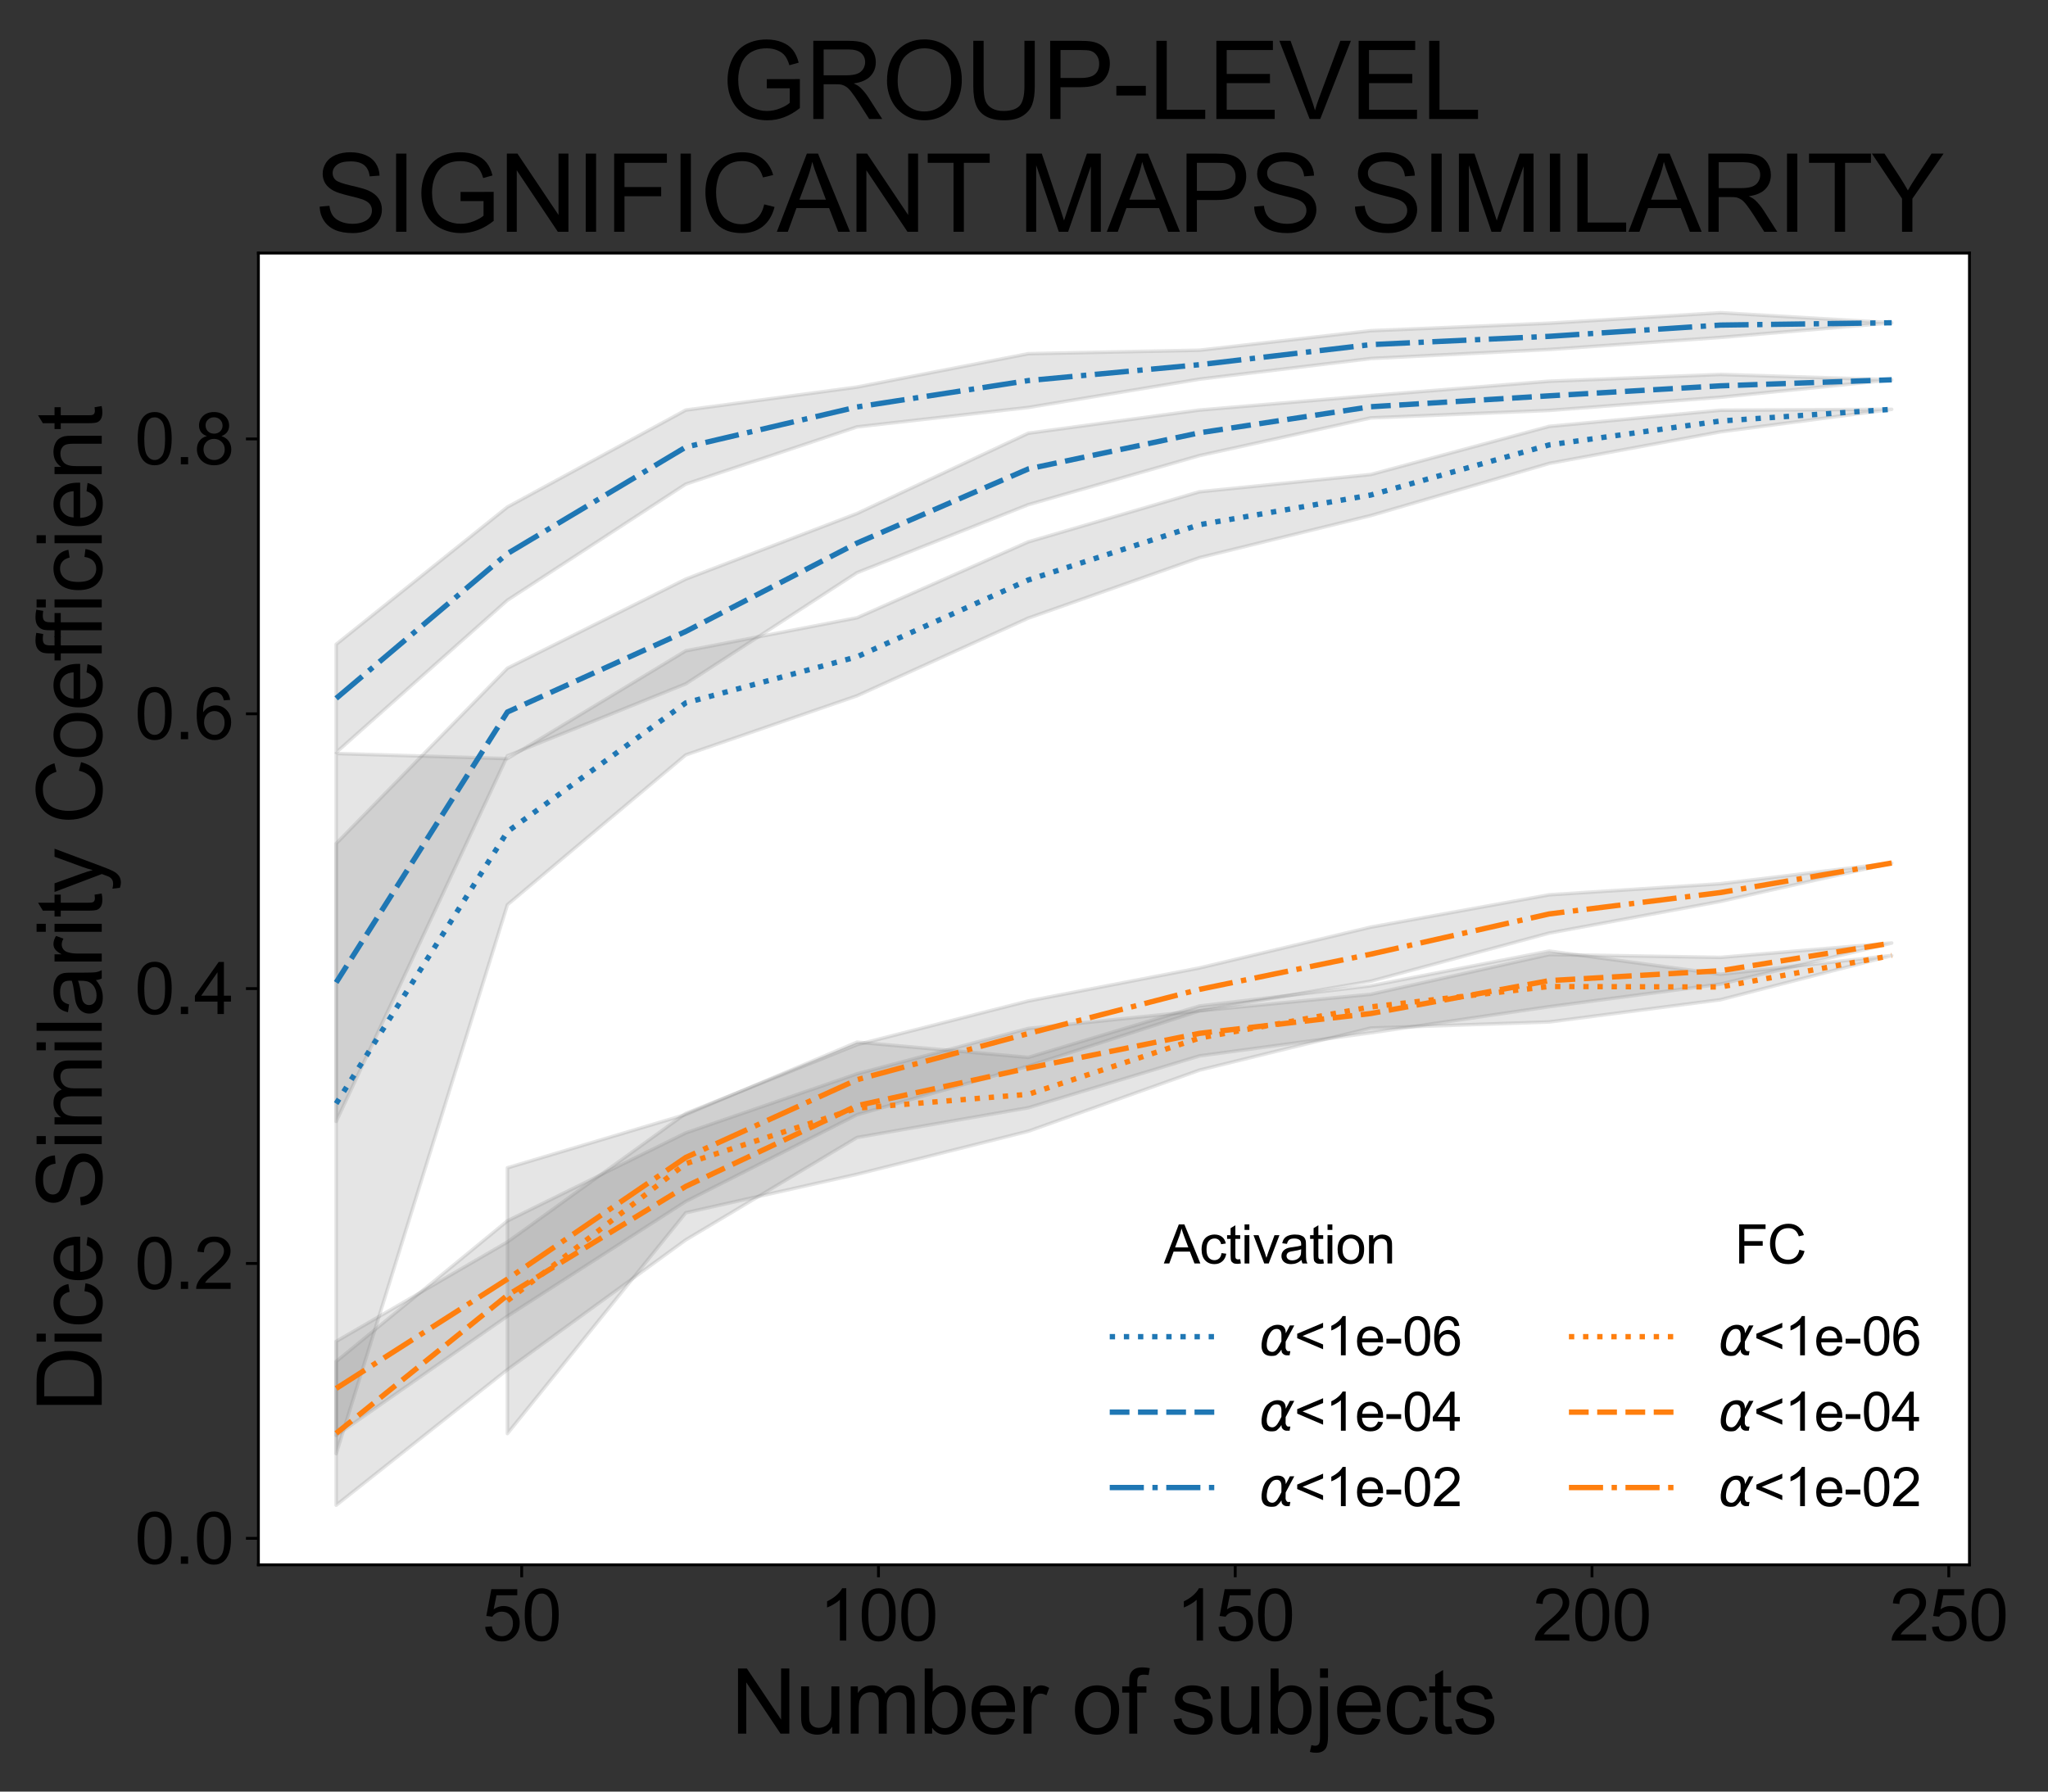 <?xml version="1.0" encoding="utf-8" standalone="no"?>
<!DOCTYPE svg PUBLIC "-//W3C//DTD SVG 1.1//EN"
  "http://www.w3.org/Graphics/SVG/1.1/DTD/svg11.dtd">
<svg height="504pt" version="1.1" viewBox="0 0 576 504" width="576pt" xmlns="http://www.w3.org/2000/svg" xmlns:xlink="http://www.w3.org/1999/xlink">
 <rect x="0" y="0" width="576" height="504" fill="#333333" stroke="none"/>
 <defs>
  <style type="text/css">*{stroke-linecap:butt;stroke-linejoin:round;}</style>
 </defs>
 <g id="figure_1">
  <g id="patch_1">
   <path d="M 0 504 
L 576 504 
L 576 0 
L 0 0 
z
" style="fill:none;"/>
  </g>
  <g id="axes_1">
   <g id="patch_2">
    <path d="M 72.675 440.2 
L 553.911 440.2 
L 553.911 71.2 
L 72.675 71.2 
z
" style="fill:#ffffff;"/>
   </g>
   <g id="PolyCollection_1">
    <defs>
     <path d="M 94.549 -95.061 
L 94.549 -292.03 
L 142.713 -290.59 
L 192.884 -320.923 
L 241.047 -330.217 
L 289.211 -351.566 
L 337.375 -365.664 
L 385.539 -370.517 
L 435.709 -384.055 
L 483.873 -388.593 
L 532.037 -388.856 
L 532.037 -388.856 
L 532.037 -388.856 
L 483.873 -382.532 
L 435.709 -373.632 
L 385.539 -358.967 
L 337.375 -347.124 
L 289.211 -330.119 
L 241.047 -308.268 
L 192.884 -291.636 
L 142.713 -249.493 
L 94.549 -95.061 
z
" id="m9a931afeb9" style="stroke:#808080;stroke-opacity:0.2;"/>
    </defs>
    <g clip-path="url(#pe560232bb6)">
     <use style="fill:#808080;fill-opacity:0.2;stroke:#808080;stroke-opacity:0.2;" x="0" xlink:href="#m9a931afeb9" y="504"/>
    </g>
   </g>
   <g id="PolyCollection_2">
    <defs>
     <path d="M 94.549 -188.528 
L 94.549 -266.694 
L 142.713 -316.027 
L 192.884 -341.104 
L 241.047 -359.553 
L 289.211 -382.135 
L 337.375 -388.651 
L 385.539 -392.722 
L 435.709 -396.755 
L 483.873 -398.667 
L 532.037 -397.158 
L 532.037 -397.158 
L 532.037 -397.158 
L 483.873 -392.249 
L 435.709 -388.543 
L 385.539 -386.44 
L 337.375 -375.842 
L 289.211 -362.033 
L 241.047 -342.903 
L 192.884 -311.634 
L 142.713 -291.38 
L 94.549 -188.528 
z
" id="m6b875d7207" style="stroke:#808080;stroke-opacity:0.2;"/>
    </defs>
    <g clip-path="url(#pe560232bb6)">
     <use style="fill:#808080;fill-opacity:0.2;stroke:#808080;stroke-opacity:0.2;" x="0" xlink:href="#m6b875d7207" y="504"/>
    </g>
   </g>
   <g id="PolyCollection_3">
    <defs>
     <path d="M 94.549 -292.326 
L 94.549 -322.749 
L 142.713 -361.375 
L 192.884 -388.641 
L 241.047 -395.112 
L 289.211 -404.501 
L 337.375 -405.477 
L 385.539 -410.968 
L 435.709 -413.079 
L 483.873 -416.027 
L 532.037 -413.201 
L 532.037 -413.201 
L 532.037 -413.201 
L 483.873 -409.074 
L 435.709 -405.688 
L 385.539 -403.143 
L 337.375 -397.343 
L 289.211 -389.378 
L 241.047 -383.915 
L 192.884 -367.821 
L 142.713 -335.155 
L 94.549 -292.326 
z
" id="m1dcd96cfdc" style="stroke:#808080;stroke-opacity:0.2;"/>
    </defs>
    <g clip-path="url(#pe560232bb6)">
     <use style="fill:#808080;fill-opacity:0.2;stroke:#808080;stroke-opacity:0.2;" x="0" xlink:href="#m1dcd96cfdc" y="504"/>
    </g>
   </g>
   <g id="PolyCollection_4">
    <defs>
     <path d="M 142.713 -100.718 
L 142.713 -175.471 
L 192.884 -190.471 
L 241.047 -210.826 
L 289.211 -206.537 
L 337.375 -221.001 
L 385.539 -226.7 
L 435.709 -236.447 
L 483.873 -229.935 
L 532.037 -235.193 
L 532.037 -235.193 
L 532.037 -235.193 
L 483.873 -222.759 
L 435.709 -216.514 
L 385.539 -214.788 
L 337.375 -202.965 
L 289.211 -185.769 
L 241.047 -173.664 
L 192.884 -162.842 
L 142.713 -100.718 
z
" id="mcf1280ab70" style="stroke:#808080;stroke-opacity:0.2;"/>
    </defs>
    <g clip-path="url(#pe560232bb6)">
     <use style="fill:#808080;fill-opacity:0.2;stroke:#808080;stroke-opacity:0.2;" x="0" xlink:href="#mcf1280ab70" y="504"/>
    </g>
   </g>
   <g id="PolyCollection_5">
    <defs>
     <path d="M 94.549 -80.573 
L 94.549 -120.99 
L 142.713 -160.558 
L 192.884 -185.301 
L 241.047 -201.92 
L 289.211 -214.679 
L 337.375 -219.651 
L 385.539 -224.3 
L 435.709 -235.472 
L 483.873 -234.675 
L 532.037 -238.716 
L 532.037 -238.716 
L 532.037 -238.716 
L 483.873 -227.157 
L 435.709 -220.805 
L 385.539 -213.464 
L 337.375 -206.965 
L 289.211 -192.376 
L 241.047 -184.006 
L 192.884 -155.207 
L 142.713 -118.71 
L 94.549 -80.573 
z
" id="m82b57b5e6d" style="stroke:#808080;stroke-opacity:0.2;"/>
    </defs>
    <g clip-path="url(#pe560232bb6)">
     <use style="fill:#808080;fill-opacity:0.2;stroke:#808080;stroke-opacity:0.2;" x="0" xlink:href="#m82b57b5e6d" y="504"/>
    </g>
   </g>
   <g id="PolyCollection_6">
    <defs>
     <path d="M 94.549 -100.184 
L 94.549 -126.639 
L 142.713 -154.613 
L 192.884 -190.784 
L 241.047 -210.12 
L 289.211 -222.407 
L 337.375 -231.707 
L 385.539 -243.189 
L 435.709 -252.28 
L 483.873 -255.393 
L 532.037 -261.222 
L 532.037 -261.222 
L 532.037 -261.222 
L 483.873 -250.424 
L 435.709 -241.512 
L 385.539 -227.98 
L 337.375 -219.647 
L 289.211 -204.102 
L 241.047 -190.414 
L 192.884 -166.021 
L 142.713 -133.746 
L 94.549 -100.184 
z
" id="m8c784d2e51" style="stroke:#808080;stroke-opacity:0.2;"/>
    </defs>
    <g clip-path="url(#pe560232bb6)">
     <use style="fill:#808080;fill-opacity:0.2;stroke:#808080;stroke-opacity:0.2;" x="0" xlink:href="#m8c784d2e51" y="504"/>
    </g>
   </g>
   <g id="matplotlib.axis_1">
    <g id="xtick_1">
     <g id="line2d_1">
      <defs>
       <path d="M 0 0 
L 0 3.5 
" id="m26b9ea5d36" style="stroke:#000000;stroke-width:0.8;"/>
      </defs>
      <g>
       <use style="stroke:#000000;stroke-width:0.8;" x="146.727" xlink:href="#m26b9ea5d36" y="440.2"/>
      </g>
     </g>
     <g id="text_1">
      <!-- 50 -->
      <g transform="translate(135.605 461.516)scale(0.2 -0.2)">
       <defs>
        <path d="M 266 1200 
L 856 1250 
Q 922 819 1161 601 
Q 1400 384 1738 384 
Q 2144 384 2425 690 
Q 2706 997 2706 1503 
Q 2706 1984 2436 2262 
Q 2166 2541 1728 2541 
Q 1456 2541 1237 2417 
Q 1019 2294 894 2097 
L 366 2166 
L 809 4519 
L 3088 4519 
L 3088 3981 
L 1259 3981 
L 1013 2750 
Q 1425 3038 1878 3038 
Q 2478 3038 2890 2622 
Q 3303 2206 3303 1553 
Q 3303 931 2941 478 
Q 2500 -78 1738 -78 
Q 1113 -78 717 272 
Q 322 622 266 1200 
z
" id="ArialMT-35" transform="scale(0.016)"/>
        <path d="M 266 2259 
Q 266 3072 433 3567 
Q 600 4063 929 4331 
Q 1259 4600 1759 4600 
Q 2128 4600 2406 4451 
Q 2684 4303 2865 4023 
Q 3047 3744 3150 3342 
Q 3253 2941 3253 2259 
Q 3253 1453 3087 958 
Q 2922 463 2592 192 
Q 2263 -78 1759 -78 
Q 1097 -78 719 397 
Q 266 969 266 2259 
z
M 844 2259 
Q 844 1131 1108 757 
Q 1372 384 1759 384 
Q 2147 384 2411 759 
Q 2675 1134 2675 2259 
Q 2675 3391 2411 3762 
Q 2147 4134 1753 4134 
Q 1366 4134 1134 3806 
Q 844 3388 844 2259 
z
" id="ArialMT-30" transform="scale(0.016)"/>
       </defs>
       <use xlink:href="#ArialMT-35"/>
       <use x="55.615" xlink:href="#ArialMT-30"/>
      </g>
     </g>
    </g>
    <g id="xtick_2">
     <g id="line2d_2">
      <g>
       <use style="stroke:#000000;stroke-width:0.8;" x="247.068" xlink:href="#m26b9ea5d36" y="440.2"/>
      </g>
     </g>
     <g id="text_2">
      <!-- 100 -->
      <g transform="translate(230.385 461.516)scale(0.2 -0.2)">
       <defs>
        <path d="M 2384 0 
L 1822 0 
L 1822 3584 
Q 1619 3391 1289 3197 
Q 959 3003 697 2906 
L 697 3450 
Q 1169 3672 1522 3987 
Q 1875 4303 2022 4600 
L 2384 4600 
L 2384 0 
z
" id="ArialMT-31" transform="scale(0.016)"/>
       </defs>
       <use xlink:href="#ArialMT-31"/>
       <use x="55.615" xlink:href="#ArialMT-30"/>
       <use x="111.23" xlink:href="#ArialMT-30"/>
      </g>
     </g>
    </g>
    <g id="xtick_3">
     <g id="line2d_3">
      <g>
       <use style="stroke:#000000;stroke-width:0.8;" x="347.409" xlink:href="#m26b9ea5d36" y="440.2"/>
      </g>
     </g>
     <g id="text_3">
      <!-- 150 -->
      <g transform="translate(330.726 461.516)scale(0.2 -0.2)">
       <use xlink:href="#ArialMT-31"/>
       <use x="55.615" xlink:href="#ArialMT-35"/>
       <use x="111.23" xlink:href="#ArialMT-30"/>
      </g>
     </g>
    </g>
    <g id="xtick_4">
     <g id="line2d_4">
      <g>
       <use style="stroke:#000000;stroke-width:0.8;" x="447.75" xlink:href="#m26b9ea5d36" y="440.2"/>
      </g>
     </g>
     <g id="text_4">
      <!-- 200 -->
      <g transform="translate(431.067 461.516)scale(0.2 -0.2)">
       <defs>
        <path d="M 3222 541 
L 3222 0 
L 194 0 
Q 188 203 259 391 
Q 375 700 629 1000 
Q 884 1300 1366 1694 
Q 2113 2306 2375 2664 
Q 2638 3022 2638 3341 
Q 2638 3675 2398 3904 
Q 2159 4134 1775 4134 
Q 1369 4134 1125 3890 
Q 881 3647 878 3216 
L 300 3275 
Q 359 3922 746 4261 
Q 1134 4600 1788 4600 
Q 2447 4600 2831 4234 
Q 3216 3869 3216 3328 
Q 3216 3053 3103 2787 
Q 2991 2522 2730 2228 
Q 2469 1934 1863 1422 
Q 1356 997 1212 845 
Q 1069 694 975 541 
L 3222 541 
z
" id="ArialMT-32" transform="scale(0.016)"/>
       </defs>
       <use xlink:href="#ArialMT-32"/>
       <use x="55.615" xlink:href="#ArialMT-30"/>
       <use x="111.23" xlink:href="#ArialMT-30"/>
      </g>
     </g>
    </g>
    <g id="xtick_5">
     <g id="line2d_5">
      <g>
       <use style="stroke:#000000;stroke-width:0.8;" x="548.091" xlink:href="#m26b9ea5d36" y="440.2"/>
      </g>
     </g>
     <g id="text_5">
      <!-- 250 -->
      <g transform="translate(531.408 461.516)scale(0.2 -0.2)">
       <use xlink:href="#ArialMT-32"/>
       <use x="55.615" xlink:href="#ArialMT-35"/>
       <use x="111.23" xlink:href="#ArialMT-30"/>
      </g>
     </g>
    </g>
    <g id="text_6">
     <!-- Number of subjects -->
     <g transform="translate(205.615 487.69)scale(0.25 -0.25)">
      <defs>
       <path d="M 488 0 
L 488 4581 
L 1109 4581 
L 3516 984 
L 3516 4581 
L 4097 4581 
L 4097 0 
L 3475 0 
L 1069 3600 
L 1069 0 
L 488 0 
z
" id="ArialMT-4e" transform="scale(0.016)"/>
       <path d="M 2597 0 
L 2597 488 
Q 2209 -75 1544 -75 
Q 1250 -75 995 37 
Q 741 150 617 320 
Q 494 491 444 738 
Q 409 903 409 1263 
L 409 3319 
L 972 3319 
L 972 1478 
Q 972 1038 1006 884 
Q 1059 663 1231 536 
Q 1403 409 1656 409 
Q 1909 409 2131 539 
Q 2353 669 2445 892 
Q 2538 1116 2538 1541 
L 2538 3319 
L 3100 3319 
L 3100 0 
L 2597 0 
z
" id="ArialMT-75" transform="scale(0.016)"/>
       <path d="M 422 0 
L 422 3319 
L 925 3319 
L 925 2853 
Q 1081 3097 1340 3245 
Q 1600 3394 1931 3394 
Q 2300 3394 2536 3241 
Q 2772 3088 2869 2813 
Q 3263 3394 3894 3394 
Q 4388 3394 4653 3120 
Q 4919 2847 4919 2278 
L 4919 0 
L 4359 0 
L 4359 2091 
Q 4359 2428 4304 2576 
Q 4250 2725 4106 2815 
Q 3963 2906 3769 2906 
Q 3419 2906 3187 2673 
Q 2956 2441 2956 1928 
L 2956 0 
L 2394 0 
L 2394 2156 
Q 2394 2531 2256 2718 
Q 2119 2906 1806 2906 
Q 1569 2906 1367 2781 
Q 1166 2656 1075 2415 
Q 984 2175 984 1722 
L 984 0 
L 422 0 
z
" id="ArialMT-6d" transform="scale(0.016)"/>
       <path d="M 941 0 
L 419 0 
L 419 4581 
L 981 4581 
L 981 2947 
Q 1338 3394 1891 3394 
Q 2197 3394 2470 3270 
Q 2744 3147 2920 2923 
Q 3097 2700 3197 2384 
Q 3297 2069 3297 1709 
Q 3297 856 2875 390 
Q 2453 -75 1863 -75 
Q 1275 -75 941 416 
L 941 0 
z
M 934 1684 
Q 934 1088 1097 822 
Q 1363 388 1816 388 
Q 2184 388 2453 708 
Q 2722 1028 2722 1663 
Q 2722 2313 2464 2622 
Q 2206 2931 1841 2931 
Q 1472 2931 1203 2611 
Q 934 2291 934 1684 
z
" id="ArialMT-62" transform="scale(0.016)"/>
       <path d="M 2694 1069 
L 3275 997 
Q 3138 488 2766 206 
Q 2394 -75 1816 -75 
Q 1088 -75 661 373 
Q 234 822 234 1631 
Q 234 2469 665 2931 
Q 1097 3394 1784 3394 
Q 2450 3394 2872 2941 
Q 3294 2488 3294 1666 
Q 3294 1616 3291 1516 
L 816 1516 
Q 847 969 1125 678 
Q 1403 388 1819 388 
Q 2128 388 2347 550 
Q 2566 713 2694 1069 
z
M 847 1978 
L 2700 1978 
Q 2663 2397 2488 2606 
Q 2219 2931 1791 2931 
Q 1403 2931 1139 2672 
Q 875 2413 847 1978 
z
" id="ArialMT-65" transform="scale(0.016)"/>
       <path d="M 416 0 
L 416 3319 
L 922 3319 
L 922 2816 
Q 1116 3169 1280 3281 
Q 1444 3394 1641 3394 
Q 1925 3394 2219 3213 
L 2025 2691 
Q 1819 2813 1613 2813 
Q 1428 2813 1281 2702 
Q 1134 2591 1072 2394 
Q 978 2094 978 1738 
L 978 0 
L 416 0 
z
" id="ArialMT-72" transform="scale(0.016)"/>
       <path id="ArialMT-20" transform="scale(0.016)"/>
       <path d="M 213 1659 
Q 213 2581 725 3025 
Q 1153 3394 1769 3394 
Q 2453 3394 2887 2945 
Q 3322 2497 3322 1706 
Q 3322 1066 3130 698 
Q 2938 331 2570 128 
Q 2203 -75 1769 -75 
Q 1072 -75 642 372 
Q 213 819 213 1659 
z
M 791 1659 
Q 791 1022 1069 705 
Q 1347 388 1769 388 
Q 2188 388 2466 706 
Q 2744 1025 2744 1678 
Q 2744 2294 2464 2611 
Q 2184 2928 1769 2928 
Q 1347 2928 1069 2612 
Q 791 2297 791 1659 
z
" id="ArialMT-6f" transform="scale(0.016)"/>
       <path d="M 556 0 
L 556 2881 
L 59 2881 
L 59 3319 
L 556 3319 
L 556 3672 
Q 556 4006 616 4169 
Q 697 4388 901 4523 
Q 1106 4659 1475 4659 
Q 1713 4659 2000 4603 
L 1916 4113 
Q 1741 4144 1584 4144 
Q 1328 4144 1222 4034 
Q 1116 3925 1116 3625 
L 1116 3319 
L 1763 3319 
L 1763 2881 
L 1116 2881 
L 1116 0 
L 556 0 
z
" id="ArialMT-66" transform="scale(0.016)"/>
       <path d="M 197 991 
L 753 1078 
Q 800 744 1014 566 
Q 1228 388 1613 388 
Q 2000 388 2187 545 
Q 2375 703 2375 916 
Q 2375 1106 2209 1216 
Q 2094 1291 1634 1406 
Q 1016 1563 777 1677 
Q 538 1791 414 1992 
Q 291 2194 291 2438 
Q 291 2659 392 2848 
Q 494 3038 669 3163 
Q 800 3259 1026 3326 
Q 1253 3394 1513 3394 
Q 1903 3394 2198 3281 
Q 2494 3169 2634 2976 
Q 2775 2784 2828 2463 
L 2278 2388 
Q 2241 2644 2061 2787 
Q 1881 2931 1553 2931 
Q 1166 2931 1000 2803 
Q 834 2675 834 2503 
Q 834 2394 903 2306 
Q 972 2216 1119 2156 
Q 1203 2125 1616 2013 
Q 2213 1853 2448 1751 
Q 2684 1650 2818 1456 
Q 2953 1263 2953 975 
Q 2953 694 2789 445 
Q 2625 197 2315 61 
Q 2006 -75 1616 -75 
Q 969 -75 630 194 
Q 291 463 197 991 
z
" id="ArialMT-73" transform="scale(0.016)"/>
       <path d="M 419 3928 
L 419 4581 
L 981 4581 
L 981 3928 
L 419 3928 
z
M -294 -1288 
L -188 -809 
Q -19 -853 78 -853 
Q 250 -853 334 -739 
Q 419 -625 419 -169 
L 419 3319 
L 981 3319 
L 981 -181 
Q 981 -794 822 -1034 
Q 619 -1347 147 -1347 
Q -81 -1347 -294 -1288 
z
" id="ArialMT-6a" transform="scale(0.016)"/>
       <path d="M 2588 1216 
L 3141 1144 
Q 3050 572 2676 248 
Q 2303 -75 1759 -75 
Q 1078 -75 664 370 
Q 250 816 250 1647 
Q 250 2184 428 2587 
Q 606 2991 970 3192 
Q 1334 3394 1763 3394 
Q 2303 3394 2647 3120 
Q 2991 2847 3088 2344 
L 2541 2259 
Q 2463 2594 2264 2762 
Q 2066 2931 1784 2931 
Q 1359 2931 1093 2626 
Q 828 2322 828 1663 
Q 828 994 1084 691 
Q 1341 388 1753 388 
Q 2084 388 2306 591 
Q 2528 794 2588 1216 
z
" id="ArialMT-63" transform="scale(0.016)"/>
       <path d="M 1650 503 
L 1731 6 
Q 1494 -44 1306 -44 
Q 1000 -44 831 53 
Q 663 150 594 308 
Q 525 466 525 972 
L 525 2881 
L 113 2881 
L 113 3319 
L 525 3319 
L 525 4141 
L 1084 4478 
L 1084 3319 
L 1650 3319 
L 1650 2881 
L 1084 2881 
L 1084 941 
Q 1084 700 1114 631 
Q 1144 563 1211 522 
Q 1278 481 1403 481 
Q 1497 481 1650 503 
z
" id="ArialMT-74" transform="scale(0.016)"/>
      </defs>
      <use xlink:href="#ArialMT-4e"/>
      <use x="72.217" xlink:href="#ArialMT-75"/>
      <use x="127.832" xlink:href="#ArialMT-6d"/>
      <use x="211.133" xlink:href="#ArialMT-62"/>
      <use x="266.748" xlink:href="#ArialMT-65"/>
      <use x="322.363" xlink:href="#ArialMT-72"/>
      <use x="355.664" xlink:href="#ArialMT-20"/>
      <use x="383.447" xlink:href="#ArialMT-6f"/>
      <use x="439.062" xlink:href="#ArialMT-66"/>
      <use x="466.846" xlink:href="#ArialMT-20"/>
      <use x="494.629" xlink:href="#ArialMT-73"/>
      <use x="544.629" xlink:href="#ArialMT-75"/>
      <use x="600.244" xlink:href="#ArialMT-62"/>
      <use x="655.859" xlink:href="#ArialMT-6a"/>
      <use x="678.076" xlink:href="#ArialMT-65"/>
      <use x="733.691" xlink:href="#ArialMT-63"/>
      <use x="783.691" xlink:href="#ArialMT-74"/>
      <use x="811.475" xlink:href="#ArialMT-73"/>
     </g>
    </g>
   </g>
   <g id="matplotlib.axis_2">
    <g id="ytick_1">
     <g id="line2d_6">
      <defs>
       <path d="M 0 0 
L -3.5 0 
" id="mf7a17d8489" style="stroke:#000000;stroke-width:0.8;"/>
      </defs>
      <g>
       <use style="stroke:#000000;stroke-width:0.8;" x="72.675" xlink:href="#mf7a17d8489" y="432.755"/>
      </g>
     </g>
     <g id="text_7">
      <!-- 0.0 -->
      <g transform="translate(37.875 439.913)scale(0.2 -0.2)">
       <defs>
        <path d="M 581 0 
L 581 641 
L 1222 641 
L 1222 0 
L 581 0 
z
" id="ArialMT-2e" transform="scale(0.016)"/>
       </defs>
       <use xlink:href="#ArialMT-30"/>
       <use x="55.615" xlink:href="#ArialMT-2e"/>
       <use x="83.398" xlink:href="#ArialMT-30"/>
      </g>
     </g>
    </g>
    <g id="ytick_2">
     <g id="line2d_7">
      <g>
       <use style="stroke:#000000;stroke-width:0.8;" x="72.675" xlink:href="#mf7a17d8489" y="355.435"/>
      </g>
     </g>
     <g id="text_8">
      <!-- 0.2 -->
      <g transform="translate(37.875 362.593)scale(0.2 -0.2)">
       <use xlink:href="#ArialMT-30"/>
       <use x="55.615" xlink:href="#ArialMT-2e"/>
       <use x="83.398" xlink:href="#ArialMT-32"/>
      </g>
     </g>
    </g>
    <g id="ytick_3">
     <g id="line2d_8">
      <g>
       <use style="stroke:#000000;stroke-width:0.8;" x="72.675" xlink:href="#mf7a17d8489" y="278.115"/>
      </g>
     </g>
     <g id="text_9">
      <!-- 0.4 -->
      <g transform="translate(37.875 285.273)scale(0.2 -0.2)">
       <defs>
        <path d="M 2069 0 
L 2069 1097 
L 81 1097 
L 81 1613 
L 2172 4581 
L 2631 4581 
L 2631 1613 
L 3250 1613 
L 3250 1097 
L 2631 1097 
L 2631 0 
L 2069 0 
z
M 2069 1613 
L 2069 3678 
L 634 1613 
L 2069 1613 
z
" id="ArialMT-34" transform="scale(0.016)"/>
       </defs>
       <use xlink:href="#ArialMT-30"/>
       <use x="55.615" xlink:href="#ArialMT-2e"/>
       <use x="83.398" xlink:href="#ArialMT-34"/>
      </g>
     </g>
    </g>
    <g id="ytick_4">
     <g id="line2d_9">
      <g>
       <use style="stroke:#000000;stroke-width:0.8;" x="72.675" xlink:href="#mf7a17d8489" y="200.795"/>
      </g>
     </g>
     <g id="text_10">
      <!-- 0.6 -->
      <g transform="translate(37.875 207.953)scale(0.2 -0.2)">
       <defs>
        <path d="M 3184 3459 
L 2625 3416 
Q 2550 3747 2413 3897 
Q 2184 4138 1850 4138 
Q 1581 4138 1378 3988 
Q 1113 3794 959 3422 
Q 806 3050 800 2363 
Q 1003 2672 1297 2822 
Q 1591 2972 1913 2972 
Q 2475 2972 2870 2558 
Q 3266 2144 3266 1488 
Q 3266 1056 3080 686 
Q 2894 316 2569 119 
Q 2244 -78 1831 -78 
Q 1128 -78 684 439 
Q 241 956 241 2144 
Q 241 3472 731 4075 
Q 1159 4600 1884 4600 
Q 2425 4600 2770 4297 
Q 3116 3994 3184 3459 
z
M 888 1484 
Q 888 1194 1011 928 
Q 1134 663 1356 523 
Q 1578 384 1822 384 
Q 2178 384 2434 671 
Q 2691 959 2691 1453 
Q 2691 1928 2437 2201 
Q 2184 2475 1800 2475 
Q 1419 2475 1153 2201 
Q 888 1928 888 1484 
z
" id="ArialMT-36" transform="scale(0.016)"/>
       </defs>
       <use xlink:href="#ArialMT-30"/>
       <use x="55.615" xlink:href="#ArialMT-2e"/>
       <use x="83.398" xlink:href="#ArialMT-36"/>
      </g>
     </g>
    </g>
    <g id="ytick_5">
     <g id="line2d_10">
      <g>
       <use style="stroke:#000000;stroke-width:0.8;" x="72.675" xlink:href="#mf7a17d8489" y="123.475"/>
      </g>
     </g>
     <g id="text_11">
      <!-- 0.8 -->
      <g transform="translate(37.875 130.633)scale(0.2 -0.2)">
       <defs>
        <path d="M 1131 2484 
Q 781 2613 612 2850 
Q 444 3088 444 3419 
Q 444 3919 803 4259 
Q 1163 4600 1759 4600 
Q 2359 4600 2725 4251 
Q 3091 3903 3091 3403 
Q 3091 3084 2923 2848 
Q 2756 2613 2416 2484 
Q 2838 2347 3058 2040 
Q 3278 1734 3278 1309 
Q 3278 722 2862 322 
Q 2447 -78 1769 -78 
Q 1091 -78 675 323 
Q 259 725 259 1325 
Q 259 1772 486 2073 
Q 713 2375 1131 2484 
z
M 1019 3438 
Q 1019 3113 1228 2906 
Q 1438 2700 1772 2700 
Q 2097 2700 2305 2904 
Q 2513 3109 2513 3406 
Q 2513 3716 2298 3927 
Q 2084 4138 1766 4138 
Q 1444 4138 1231 3931 
Q 1019 3725 1019 3438 
z
M 838 1322 
Q 838 1081 952 856 
Q 1066 631 1291 507 
Q 1516 384 1775 384 
Q 2178 384 2440 643 
Q 2703 903 2703 1303 
Q 2703 1709 2433 1975 
Q 2163 2241 1756 2241 
Q 1359 2241 1098 1978 
Q 838 1716 838 1322 
z
" id="ArialMT-38" transform="scale(0.016)"/>
       </defs>
       <use xlink:href="#ArialMT-30"/>
       <use x="55.615" xlink:href="#ArialMT-2e"/>
       <use x="83.398" xlink:href="#ArialMT-38"/>
      </g>
     </g>
    </g>
    <g id="text_12">
     <!-- Dice Similarity Coefficient -->
     <g transform="translate(28.613 397.182)rotate(-90)scale(0.25 -0.25)">
      <defs>
       <path d="M 494 0 
L 494 4581 
L 2072 4581 
Q 2606 4581 2888 4516 
Q 3281 4425 3559 4188 
Q 3922 3881 4101 3404 
Q 4281 2928 4281 2316 
Q 4281 1794 4159 1391 
Q 4038 988 3847 723 
Q 3656 459 3429 307 
Q 3203 156 2883 78 
Q 2563 0 2147 0 
L 494 0 
z
M 1100 541 
L 2078 541 
Q 2531 541 2789 625 
Q 3047 709 3200 863 
Q 3416 1078 3536 1442 
Q 3656 1806 3656 2325 
Q 3656 3044 3420 3430 
Q 3184 3816 2847 3947 
Q 2603 4041 2063 4041 
L 1100 4041 
L 1100 541 
z
" id="ArialMT-44" transform="scale(0.016)"/>
       <path d="M 425 3934 
L 425 4581 
L 988 4581 
L 988 3934 
L 425 3934 
z
M 425 0 
L 425 3319 
L 988 3319 
L 988 0 
L 425 0 
z
" id="ArialMT-69" transform="scale(0.016)"/>
       <path d="M 288 1472 
L 859 1522 
Q 900 1178 1048 958 
Q 1197 738 1509 602 
Q 1822 466 2213 466 
Q 2559 466 2825 569 
Q 3091 672 3220 851 
Q 3350 1031 3350 1244 
Q 3350 1459 3225 1620 
Q 3100 1781 2813 1891 
Q 2628 1963 1997 2114 
Q 1366 2266 1113 2400 
Q 784 2572 623 2826 
Q 463 3081 463 3397 
Q 463 3744 659 4045 
Q 856 4347 1234 4503 
Q 1613 4659 2075 4659 
Q 2584 4659 2973 4495 
Q 3363 4331 3572 4012 
Q 3781 3694 3797 3291 
L 3216 3247 
Q 3169 3681 2898 3903 
Q 2628 4125 2100 4125 
Q 1550 4125 1298 3923 
Q 1047 3722 1047 3438 
Q 1047 3191 1225 3031 
Q 1400 2872 2139 2705 
Q 2878 2538 3153 2413 
Q 3553 2228 3743 1945 
Q 3934 1663 3934 1294 
Q 3934 928 3725 604 
Q 3516 281 3123 101 
Q 2731 -78 2241 -78 
Q 1619 -78 1198 103 
Q 778 284 539 648 
Q 300 1013 288 1472 
z
" id="ArialMT-53" transform="scale(0.016)"/>
       <path d="M 409 0 
L 409 4581 
L 972 4581 
L 972 0 
L 409 0 
z
" id="ArialMT-6c" transform="scale(0.016)"/>
       <path d="M 2588 409 
Q 2275 144 1986 34 
Q 1697 -75 1366 -75 
Q 819 -75 525 192 
Q 231 459 231 875 
Q 231 1119 342 1320 
Q 453 1522 633 1644 
Q 813 1766 1038 1828 
Q 1203 1872 1538 1913 
Q 2219 1994 2541 2106 
Q 2544 2222 2544 2253 
Q 2544 2597 2384 2738 
Q 2169 2928 1744 2928 
Q 1347 2928 1158 2789 
Q 969 2650 878 2297 
L 328 2372 
Q 403 2725 575 2942 
Q 747 3159 1072 3276 
Q 1397 3394 1825 3394 
Q 2250 3394 2515 3294 
Q 2781 3194 2906 3042 
Q 3031 2891 3081 2659 
Q 3109 2516 3109 2141 
L 3109 1391 
Q 3109 606 3145 398 
Q 3181 191 3288 0 
L 2700 0 
Q 2613 175 2588 409 
z
M 2541 1666 
Q 2234 1541 1622 1453 
Q 1275 1403 1131 1340 
Q 988 1278 909 1158 
Q 831 1038 831 891 
Q 831 666 1001 516 
Q 1172 366 1500 366 
Q 1825 366 2078 508 
Q 2331 650 2450 897 
Q 2541 1088 2541 1459 
L 2541 1666 
z
" id="ArialMT-61" transform="scale(0.016)"/>
       <path d="M 397 -1278 
L 334 -750 
Q 519 -800 656 -800 
Q 844 -800 956 -737 
Q 1069 -675 1141 -563 
Q 1194 -478 1313 -144 
Q 1328 -97 1363 -6 
L 103 3319 
L 709 3319 
L 1400 1397 
Q 1534 1031 1641 628 
Q 1738 1016 1872 1384 
L 2581 3319 
L 3144 3319 
L 1881 -56 
Q 1678 -603 1566 -809 
Q 1416 -1088 1222 -1217 
Q 1028 -1347 759 -1347 
Q 597 -1347 397 -1278 
z
" id="ArialMT-79" transform="scale(0.016)"/>
       <path d="M 3763 1606 
L 4369 1453 
Q 4178 706 3683 314 
Q 3188 -78 2472 -78 
Q 1731 -78 1267 223 
Q 803 525 561 1097 
Q 319 1669 319 2325 
Q 319 3041 592 3573 
Q 866 4106 1370 4382 
Q 1875 4659 2481 4659 
Q 3169 4659 3637 4309 
Q 4106 3959 4291 3325 
L 3694 3184 
Q 3534 3684 3231 3912 
Q 2928 4141 2469 4141 
Q 1941 4141 1586 3887 
Q 1231 3634 1087 3207 
Q 944 2781 944 2328 
Q 944 1744 1114 1308 
Q 1284 872 1643 656 
Q 2003 441 2422 441 
Q 2931 441 3284 734 
Q 3638 1028 3763 1606 
z
" id="ArialMT-43" transform="scale(0.016)"/>
       <path d="M 422 0 
L 422 3319 
L 928 3319 
L 928 2847 
Q 1294 3394 1984 3394 
Q 2284 3394 2536 3286 
Q 2788 3178 2913 3003 
Q 3038 2828 3088 2588 
Q 3119 2431 3119 2041 
L 3119 0 
L 2556 0 
L 2556 2019 
Q 2556 2363 2490 2533 
Q 2425 2703 2258 2804 
Q 2091 2906 1866 2906 
Q 1506 2906 1245 2678 
Q 984 2450 984 1813 
L 984 0 
L 422 0 
z
" id="ArialMT-6e" transform="scale(0.016)"/>
      </defs>
      <use xlink:href="#ArialMT-44"/>
      <use x="72.217" xlink:href="#ArialMT-69"/>
      <use x="94.434" xlink:href="#ArialMT-63"/>
      <use x="144.434" xlink:href="#ArialMT-65"/>
      <use x="200.049" xlink:href="#ArialMT-20"/>
      <use x="227.832" xlink:href="#ArialMT-53"/>
      <use x="294.531" xlink:href="#ArialMT-69"/>
      <use x="316.748" xlink:href="#ArialMT-6d"/>
      <use x="400.049" xlink:href="#ArialMT-69"/>
      <use x="422.266" xlink:href="#ArialMT-6c"/>
      <use x="444.482" xlink:href="#ArialMT-61"/>
      <use x="500.098" xlink:href="#ArialMT-72"/>
      <use x="533.398" xlink:href="#ArialMT-69"/>
      <use x="555.615" xlink:href="#ArialMT-74"/>
      <use x="583.398" xlink:href="#ArialMT-79"/>
      <use x="633.398" xlink:href="#ArialMT-20"/>
      <use x="661.182" xlink:href="#ArialMT-43"/>
      <use x="733.398" xlink:href="#ArialMT-6f"/>
      <use x="789.014" xlink:href="#ArialMT-65"/>
      <use x="844.629" xlink:href="#ArialMT-66"/>
      <use x="870.662" xlink:href="#ArialMT-66"/>
      <use x="898.445" xlink:href="#ArialMT-69"/>
      <use x="920.662" xlink:href="#ArialMT-63"/>
      <use x="970.662" xlink:href="#ArialMT-69"/>
      <use x="992.879" xlink:href="#ArialMT-65"/>
      <use x="1048.494" xlink:href="#ArialMT-6e"/>
      <use x="1104.109" xlink:href="#ArialMT-74"/>
     </g>
    </g>
   </g>
   <g id="line2d_11">
    <path clip-path="url(#pe560232bb6)" d="M 94.549 310.454 
L 142.713 233.958 
L 192.884 197.721 
L 241.047 184.758 
L 289.211 163.158 
L 337.375 147.606 
L 385.539 139.258 
L 435.709 125.156 
L 483.873 118.437 
L 532.037 115.144 
" style="fill:none;stroke:#1f77b4;stroke-dasharray:1.5,2.475;stroke-dashoffset:0;stroke-width:1.5;"/>
   </g>
   <g id="line2d_12">
    <path clip-path="url(#pe560232bb6)" d="M 94.549 276.389 
L 142.713 200.296 
L 192.884 177.631 
L 241.047 152.772 
L 289.211 131.916 
L 337.375 121.753 
L 385.539 114.419 
L 435.709 111.351 
L 483.873 108.542 
L 532.037 106.842 
" style="fill:none;stroke:#1f77b4;stroke-dasharray:5.55,2.4;stroke-dashoffset:0;stroke-width:1.5;"/>
   </g>
   <g id="line2d_13">
    <path clip-path="url(#pe560232bb6)" d="M 94.549 196.463 
L 142.713 155.735 
L 192.884 125.769 
L 241.047 114.487 
L 289.211 107.061 
L 337.375 102.59 
L 385.539 96.944 
L 435.709 94.616 
L 483.873 91.449 
L 532.037 90.799 
" style="fill:none;stroke:#1f77b4;stroke-dasharray:9.6,2.4,1.5,2.4;stroke-dashoffset:0;stroke-width:1.5;"/>
   </g>
   <g id="line2d_14">
    <path clip-path="url(#pe560232bb6)" d="M 142.713 365.906 
L 192.884 327.343 
L 241.047 311.755 
L 289.211 307.847 
L 337.375 292.017 
L 385.539 283.256 
L 435.709 277.519 
L 483.873 277.653 
L 532.037 268.807 
" style="fill:none;stroke:#ff7f0e;stroke-dasharray:1.5,2.475;stroke-dashoffset:0;stroke-width:1.5;"/>
   </g>
   <g id="line2d_15">
    <path clip-path="url(#pe560232bb6)" d="M 94.549 403.219 
L 142.713 364.366 
L 192.884 333.746 
L 241.047 311.037 
L 289.211 300.472 
L 337.375 290.692 
L 385.539 285.118 
L 435.709 275.861 
L 483.873 273.084 
L 532.037 265.284 
" style="fill:none;stroke:#ff7f0e;stroke-dasharray:5.55,2.4;stroke-dashoffset:0;stroke-width:1.5;"/>
   </g>
   <g id="line2d_16">
    <path clip-path="url(#pe560232bb6)" d="M 94.549 390.588 
L 142.713 359.821 
L 192.884 325.597 
L 241.047 303.733 
L 289.211 290.745 
L 337.375 278.323 
L 385.539 268.416 
L 435.709 257.104 
L 483.873 251.091 
L 532.037 242.778 
" style="fill:none;stroke:#ff7f0e;stroke-dasharray:9.6,2.4,1.5,2.4;stroke-dashoffset:0;stroke-width:1.5;"/>
   </g>
   <g id="patch_3">
    <path d="M 72.675 440.2 
L 72.675 71.2 
" style="fill:none;stroke:#000000;stroke-linecap:square;stroke-linejoin:miter;stroke-width:0.8;"/>
   </g>
   <g id="patch_4">
    <path d="M 553.911 440.2 
L 553.911 71.2 
" style="fill:none;stroke:#000000;stroke-linecap:square;stroke-linejoin:miter;stroke-width:0.8;"/>
   </g>
   <g id="patch_5">
    <path d="M 72.675 440.2 
L 553.911 440.2 
" style="fill:none;stroke:#000000;stroke-linecap:square;stroke-linejoin:miter;stroke-width:0.8;"/>
   </g>
   <g id="patch_6">
    <path d="M 72.675 71.2 
L 553.911 71.2 
" style="fill:none;stroke:#000000;stroke-linecap:square;stroke-linejoin:miter;stroke-width:0.8;"/>
   </g>
   <g id="text_13">
    <!-- Activation -->
    <g transform="translate(327.341 355.435)scale(0.15 -0.15)">
     <defs>
      <path d="M -9 0 
L 1750 4581 
L 2403 4581 
L 4278 0 
L 3588 0 
L 3053 1388 
L 1138 1388 
L 634 0 
L -9 0 
z
M 1313 1881 
L 2866 1881 
L 2388 3150 
Q 2169 3728 2063 4100 
Q 1975 3659 1816 3225 
L 1313 1881 
z
" id="ArialMT-41" transform="scale(0.016)"/>
      <path d="M 1344 0 
L 81 3319 
L 675 3319 
L 1388 1331 
Q 1503 1009 1600 663 
Q 1675 925 1809 1294 
L 2547 3319 
L 3125 3319 
L 1869 0 
L 1344 0 
z
" id="ArialMT-76" transform="scale(0.016)"/>
     </defs>
     <use xlink:href="#ArialMT-41"/>
     <use x="66.699" xlink:href="#ArialMT-63"/>
     <use x="116.699" xlink:href="#ArialMT-74"/>
     <use x="144.482" xlink:href="#ArialMT-69"/>
     <use x="166.699" xlink:href="#ArialMT-76"/>
     <use x="216.699" xlink:href="#ArialMT-61"/>
     <use x="272.314" xlink:href="#ArialMT-74"/>
     <use x="300.098" xlink:href="#ArialMT-69"/>
     <use x="322.314" xlink:href="#ArialMT-6f"/>
     <use x="377.93" xlink:href="#ArialMT-6e"/>
    </g>
   </g>
   <g id="text_14">
    <!-- FC -->
    <g transform="translate(487.887 355.435)scale(0.15 -0.15)">
     <defs>
      <path d="M 525 0 
L 525 4581 
L 3616 4581 
L 3616 4041 
L 1131 4041 
L 1131 2622 
L 3281 2622 
L 3281 2081 
L 1131 2081 
L 1131 0 
L 525 0 
z
" id="ArialMT-46" transform="scale(0.016)"/>
     </defs>
     <use xlink:href="#ArialMT-46"/>
     <use x="61.084" xlink:href="#ArialMT-43"/>
    </g>
   </g>
   <g id="text_15">
    <!-- GROUP-LEVEL  -->
    <g transform="translate(202.989 33.469)scale(0.3 -0.3)">
     <defs>
      <path d="M 2638 1797 
L 2638 2334 
L 4578 2338 
L 4578 638 
Q 4131 281 3656 101 
Q 3181 -78 2681 -78 
Q 2006 -78 1454 211 
Q 903 500 622 1047 
Q 341 1594 341 2269 
Q 341 2938 620 3517 
Q 900 4097 1425 4378 
Q 1950 4659 2634 4659 
Q 3131 4659 3532 4498 
Q 3934 4338 4162 4050 
Q 4391 3763 4509 3300 
L 3963 3150 
Q 3859 3500 3706 3700 
Q 3553 3900 3268 4020 
Q 2984 4141 2638 4141 
Q 2222 4141 1919 4014 
Q 1616 3888 1430 3681 
Q 1244 3475 1141 3228 
Q 966 2803 966 2306 
Q 966 1694 1177 1281 
Q 1388 869 1791 669 
Q 2194 469 2647 469 
Q 3041 469 3416 620 
Q 3791 772 3984 944 
L 3984 1797 
L 2638 1797 
z
" id="ArialMT-47" transform="scale(0.016)"/>
      <path d="M 503 0 
L 503 4581 
L 2534 4581 
Q 3147 4581 3465 4457 
Q 3784 4334 3975 4021 
Q 4166 3709 4166 3331 
Q 4166 2844 3850 2509 
Q 3534 2175 2875 2084 
Q 3116 1969 3241 1856 
Q 3506 1613 3744 1247 
L 4541 0 
L 3778 0 
L 3172 953 
Q 2906 1366 2734 1584 
Q 2563 1803 2427 1890 
Q 2291 1978 2150 2013 
Q 2047 2034 1813 2034 
L 1109 2034 
L 1109 0 
L 503 0 
z
M 1109 2559 
L 2413 2559 
Q 2828 2559 3062 2645 
Q 3297 2731 3419 2920 
Q 3541 3109 3541 3331 
Q 3541 3656 3305 3865 
Q 3069 4075 2559 4075 
L 1109 4075 
L 1109 2559 
z
" id="ArialMT-52" transform="scale(0.016)"/>
      <path d="M 309 2231 
Q 309 3372 921 4017 
Q 1534 4663 2503 4663 
Q 3138 4663 3647 4359 
Q 4156 4056 4423 3514 
Q 4691 2972 4691 2284 
Q 4691 1588 4409 1038 
Q 4128 488 3612 205 
Q 3097 -78 2500 -78 
Q 1853 -78 1343 234 
Q 834 547 571 1087 
Q 309 1628 309 2231 
z
M 934 2222 
Q 934 1394 1379 917 
Q 1825 441 2497 441 
Q 3181 441 3623 922 
Q 4066 1403 4066 2288 
Q 4066 2847 3877 3264 
Q 3688 3681 3323 3911 
Q 2959 4141 2506 4141 
Q 1863 4141 1398 3698 
Q 934 3256 934 2222 
z
" id="ArialMT-4f" transform="scale(0.016)"/>
      <path d="M 3500 4581 
L 4106 4581 
L 4106 1934 
Q 4106 1244 3950 837 
Q 3794 431 3386 176 
Q 2978 -78 2316 -78 
Q 1672 -78 1262 144 
Q 853 366 678 786 
Q 503 1206 503 1934 
L 503 4581 
L 1109 4581 
L 1109 1938 
Q 1109 1341 1220 1058 
Q 1331 775 1601 622 
Q 1872 469 2263 469 
Q 2931 469 3215 772 
Q 3500 1075 3500 1938 
L 3500 4581 
z
" id="ArialMT-55" transform="scale(0.016)"/>
      <path d="M 494 0 
L 494 4581 
L 2222 4581 
Q 2678 4581 2919 4538 
Q 3256 4481 3484 4323 
Q 3713 4166 3852 3881 
Q 3991 3597 3991 3256 
Q 3991 2672 3619 2267 
Q 3247 1863 2275 1863 
L 1100 1863 
L 1100 0 
L 494 0 
z
M 1100 2403 
L 2284 2403 
Q 2872 2403 3119 2622 
Q 3366 2841 3366 3238 
Q 3366 3525 3220 3729 
Q 3075 3934 2838 4000 
Q 2684 4041 2272 4041 
L 1100 4041 
L 1100 2403 
z
" id="ArialMT-50" transform="scale(0.016)"/>
      <path d="M 203 1375 
L 203 1941 
L 1931 1941 
L 1931 1375 
L 203 1375 
z
" id="ArialMT-2d" transform="scale(0.016)"/>
      <path d="M 469 0 
L 469 4581 
L 1075 4581 
L 1075 541 
L 3331 541 
L 3331 0 
L 469 0 
z
" id="ArialMT-4c" transform="scale(0.016)"/>
      <path d="M 506 0 
L 506 4581 
L 3819 4581 
L 3819 4041 
L 1113 4041 
L 1113 2638 
L 3647 2638 
L 3647 2100 
L 1113 2100 
L 1113 541 
L 3925 541 
L 3925 0 
L 506 0 
z
" id="ArialMT-45" transform="scale(0.016)"/>
      <path d="M 1803 0 
L 28 4581 
L 684 4581 
L 1875 1253 
Q 2019 853 2116 503 
Q 2222 878 2363 1253 
L 3600 4581 
L 4219 4581 
L 2425 0 
L 1803 0 
z
" id="ArialMT-56" transform="scale(0.016)"/>
     </defs>
     <use xlink:href="#ArialMT-47"/>
     <use x="77.783" xlink:href="#ArialMT-52"/>
     <use x="150" xlink:href="#ArialMT-4f"/>
     <use x="227.783" xlink:href="#ArialMT-55"/>
     <use x="300" xlink:href="#ArialMT-50"/>
     <use x="366.699" xlink:href="#ArialMT-2d"/>
     <use x="400" xlink:href="#ArialMT-4c"/>
     <use x="455.615" xlink:href="#ArialMT-45"/>
     <use x="522.314" xlink:href="#ArialMT-56"/>
     <use x="589.014" xlink:href="#ArialMT-45"/>
     <use x="655.713" xlink:href="#ArialMT-4c"/>
     <use x="707.578" xlink:href="#ArialMT-20"/>
    </g>
    <!--  SIGNIFICANT MAPS SIMILARITY -->
    <g transform="translate(80.193 65.2)scale(0.3 -0.3)">
     <defs>
      <path d="M 597 0 
L 597 4581 
L 1203 4581 
L 1203 0 
L 597 0 
z
" id="ArialMT-49" transform="scale(0.016)"/>
      <path d="M 1659 0 
L 1659 4041 
L 150 4041 
L 150 4581 
L 3781 4581 
L 3781 4041 
L 2266 4041 
L 2266 0 
L 1659 0 
z
" id="ArialMT-54" transform="scale(0.016)"/>
      <path d="M 475 0 
L 475 4581 
L 1388 4581 
L 2472 1338 
Q 2622 884 2691 659 
Q 2769 909 2934 1394 
L 4031 4581 
L 4847 4581 
L 4847 0 
L 4263 0 
L 4263 3834 
L 2931 0 
L 2384 0 
L 1059 3900 
L 1059 0 
L 475 0 
z
" id="ArialMT-4d" transform="scale(0.016)"/>
      <path d="M 1784 0 
L 1784 1941 
L 19 4581 
L 756 4581 
L 1659 3200 
Q 1909 2813 2125 2425 
Q 2331 2784 2625 3234 
L 3513 4581 
L 4219 4581 
L 2391 1941 
L 2391 0 
L 1784 0 
z
" id="ArialMT-59" transform="scale(0.016)"/>
     </defs>
     <use xlink:href="#ArialMT-20"/>
     <use x="27.783" xlink:href="#ArialMT-53"/>
     <use x="94.482" xlink:href="#ArialMT-49"/>
     <use x="122.266" xlink:href="#ArialMT-47"/>
     <use x="200.049" xlink:href="#ArialMT-4e"/>
     <use x="272.266" xlink:href="#ArialMT-49"/>
     <use x="300.049" xlink:href="#ArialMT-46"/>
     <use x="361.133" xlink:href="#ArialMT-49"/>
     <use x="388.916" xlink:href="#ArialMT-43"/>
     <use x="461.133" xlink:href="#ArialMT-41"/>
     <use x="527.832" xlink:href="#ArialMT-4e"/>
     <use x="600.049" xlink:href="#ArialMT-54"/>
     <use x="659.383" xlink:href="#ArialMT-20"/>
     <use x="687.166" xlink:href="#ArialMT-4d"/>
     <use x="770.467" xlink:href="#ArialMT-41"/>
     <use x="837.166" xlink:href="#ArialMT-50"/>
     <use x="903.865" xlink:href="#ArialMT-53"/>
     <use x="970.564" xlink:href="#ArialMT-20"/>
     <use x="998.348" xlink:href="#ArialMT-53"/>
     <use x="1065.047" xlink:href="#ArialMT-49"/>
     <use x="1092.83" xlink:href="#ArialMT-4d"/>
     <use x="1176.131" xlink:href="#ArialMT-49"/>
     <use x="1203.914" xlink:href="#ArialMT-4c"/>
     <use x="1259.529" xlink:href="#ArialMT-41"/>
     <use x="1326.229" xlink:href="#ArialMT-52"/>
     <use x="1398.445" xlink:href="#ArialMT-49"/>
     <use x="1426.229" xlink:href="#ArialMT-54"/>
     <use x="1487.312" xlink:href="#ArialMT-59"/>
    </g>
   </g>
   <g id="legend_1">
    <g id="line2d_17">
     <path d="M 312.111 376.033 
L 342.111 376.033 
" style="fill:none;stroke:#1f77b4;stroke-dasharray:1.5,2.475;stroke-dashoffset:0;stroke-width:1.5;"/>
    </g>
    <g id="line2d_18"/>
    <g id="text_16">
     <!-- $\alpha$&lt;1e-06 -->
     <g transform="translate(354.111 381.283)scale(0.15 -0.15)">
      <defs>
       <path d="M 2619 1628 
L 2622 2350 
Q 2625 3088 2069 3091 
Q 1653 3094 1394 2747 
Q 1069 2319 959 1747 
Q 825 1059 994 731 
Q 1169 397 1547 397 
Q 1966 397 2319 1063 
L 2619 1628 
z
M 2166 3578 
Q 3141 3594 3128 2584 
Q 3128 2584 3616 3500 
L 4128 3500 
L 3119 1603 
L 3109 919 
Q 3109 766 3194 638 
Q 3291 488 3391 488 
L 3669 488 
L 3575 0 
L 3228 0 
Q 2934 0 2722 263 
Q 2622 394 2619 669 
Q 2416 334 2066 50 
Q 1900 -81 1453 -78 
Q 722 -72 456 397 
Q 184 884 353 1747 
Q 534 2675 1009 3097 
Q 1544 3569 2166 3578 
z
" id="DejaVuSans-Oblique-3b1" transform="scale(0.016)"/>
       <path d="M 350 2003 
L 350 2528 
L 3384 3809 
L 3384 3250 
L 978 2263 
L 3384 1266 
L 3384 706 
L 350 2003 
z
" id="ArialMT-3c" transform="scale(0.016)"/>
      </defs>
      <use transform="translate(0 0.125)" xlink:href="#DejaVuSans-Oblique-3b1"/>
      <use transform="translate(65.918 0.125)" xlink:href="#ArialMT-3c"/>
      <use transform="translate(124.316 0.125)" xlink:href="#ArialMT-31"/>
      <use transform="translate(179.932 0.125)" xlink:href="#ArialMT-65"/>
      <use transform="translate(235.547 0.125)" xlink:href="#ArialMT-2d"/>
      <use transform="translate(268.848 0.125)" xlink:href="#ArialMT-30"/>
      <use transform="translate(324.463 0.125)" xlink:href="#ArialMT-36"/>
     </g>
    </g>
    <g id="line2d_19">
     <path d="M 312.111 397.251 
L 342.111 397.251 
" style="fill:none;stroke:#1f77b4;stroke-dasharray:5.55,2.4;stroke-dashoffset:0;stroke-width:1.5;"/>
    </g>
    <g id="line2d_20"/>
    <g id="text_17">
     <!-- $\alpha$&lt;1e-04 -->
     <g transform="translate(354.111 402.501)scale(0.15 -0.15)">
      <use transform="translate(0 0.125)" xlink:href="#DejaVuSans-Oblique-3b1"/>
      <use transform="translate(65.918 0.125)" xlink:href="#ArialMT-3c"/>
      <use transform="translate(124.316 0.125)" xlink:href="#ArialMT-31"/>
      <use transform="translate(179.932 0.125)" xlink:href="#ArialMT-65"/>
      <use transform="translate(235.547 0.125)" xlink:href="#ArialMT-2d"/>
      <use transform="translate(268.848 0.125)" xlink:href="#ArialMT-30"/>
      <use transform="translate(324.463 0.125)" xlink:href="#ArialMT-34"/>
     </g>
    </g>
    <g id="line2d_21">
     <path d="M 312.111 418.469 
L 342.111 418.469 
" style="fill:none;stroke:#1f77b4;stroke-dasharray:9.6,2.4,1.5,2.4;stroke-dashoffset:0;stroke-width:1.5;"/>
    </g>
    <g id="line2d_22"/>
    <g id="text_18">
     <!-- $\alpha$&lt;1e-02 -->
     <g transform="translate(354.111 423.719)scale(0.15 -0.15)">
      <use transform="translate(0 0.125)" xlink:href="#DejaVuSans-Oblique-3b1"/>
      <use transform="translate(65.918 0.125)" xlink:href="#ArialMT-3c"/>
      <use transform="translate(124.316 0.125)" xlink:href="#ArialMT-31"/>
      <use transform="translate(179.932 0.125)" xlink:href="#ArialMT-65"/>
      <use transform="translate(235.547 0.125)" xlink:href="#ArialMT-2d"/>
      <use transform="translate(268.848 0.125)" xlink:href="#ArialMT-30"/>
      <use transform="translate(324.463 0.125)" xlink:href="#ArialMT-32"/>
     </g>
    </g>
    <g id="line2d_23">
     <path d="M 441.261 376.033 
L 471.261 376.033 
" style="fill:none;stroke:#ff7f0e;stroke-dasharray:1.5,2.475;stroke-dashoffset:0;stroke-width:1.5;"/>
    </g>
    <g id="line2d_24"/>
    <g id="text_19">
     <!-- $\alpha$&lt;1e-06 -->
     <g transform="translate(483.261 381.283)scale(0.15 -0.15)">
      <use transform="translate(0 0.125)" xlink:href="#DejaVuSans-Oblique-3b1"/>
      <use transform="translate(65.918 0.125)" xlink:href="#ArialMT-3c"/>
      <use transform="translate(124.316 0.125)" xlink:href="#ArialMT-31"/>
      <use transform="translate(179.932 0.125)" xlink:href="#ArialMT-65"/>
      <use transform="translate(235.547 0.125)" xlink:href="#ArialMT-2d"/>
      <use transform="translate(268.848 0.125)" xlink:href="#ArialMT-30"/>
      <use transform="translate(324.463 0.125)" xlink:href="#ArialMT-36"/>
     </g>
    </g>
    <g id="line2d_25">
     <path d="M 441.261 397.251 
L 471.261 397.251 
" style="fill:none;stroke:#ff7f0e;stroke-dasharray:5.55,2.4;stroke-dashoffset:0;stroke-width:1.5;"/>
    </g>
    <g id="line2d_26"/>
    <g id="text_20">
     <!-- $\alpha$&lt;1e-04 -->
     <g transform="translate(483.261 402.501)scale(0.15 -0.15)">
      <use transform="translate(0 0.125)" xlink:href="#DejaVuSans-Oblique-3b1"/>
      <use transform="translate(65.918 0.125)" xlink:href="#ArialMT-3c"/>
      <use transform="translate(124.316 0.125)" xlink:href="#ArialMT-31"/>
      <use transform="translate(179.932 0.125)" xlink:href="#ArialMT-65"/>
      <use transform="translate(235.547 0.125)" xlink:href="#ArialMT-2d"/>
      <use transform="translate(268.848 0.125)" xlink:href="#ArialMT-30"/>
      <use transform="translate(324.463 0.125)" xlink:href="#ArialMT-34"/>
     </g>
    </g>
    <g id="line2d_27">
     <path d="M 441.261 418.469 
L 471.261 418.469 
" style="fill:none;stroke:#ff7f0e;stroke-dasharray:9.6,2.4,1.5,2.4;stroke-dashoffset:0;stroke-width:1.5;"/>
    </g>
    <g id="line2d_28"/>
    <g id="text_21">
     <!-- $\alpha$&lt;1e-02 -->
     <g transform="translate(483.261 423.719)scale(0.15 -0.15)">
      <use transform="translate(0 0.125)" xlink:href="#DejaVuSans-Oblique-3b1"/>
      <use transform="translate(65.918 0.125)" xlink:href="#ArialMT-3c"/>
      <use transform="translate(124.316 0.125)" xlink:href="#ArialMT-31"/>
      <use transform="translate(179.932 0.125)" xlink:href="#ArialMT-65"/>
      <use transform="translate(235.547 0.125)" xlink:href="#ArialMT-2d"/>
      <use transform="translate(268.848 0.125)" xlink:href="#ArialMT-30"/>
      <use transform="translate(324.463 0.125)" xlink:href="#ArialMT-32"/>
     </g>
    </g>
   </g>
  </g>
 </g>
 <defs>
  <clipPath id="pe560232bb6">
   <rect height="369" width="481.236" x="72.675" y="71.2"/>
  </clipPath>
 </defs>
</svg>
